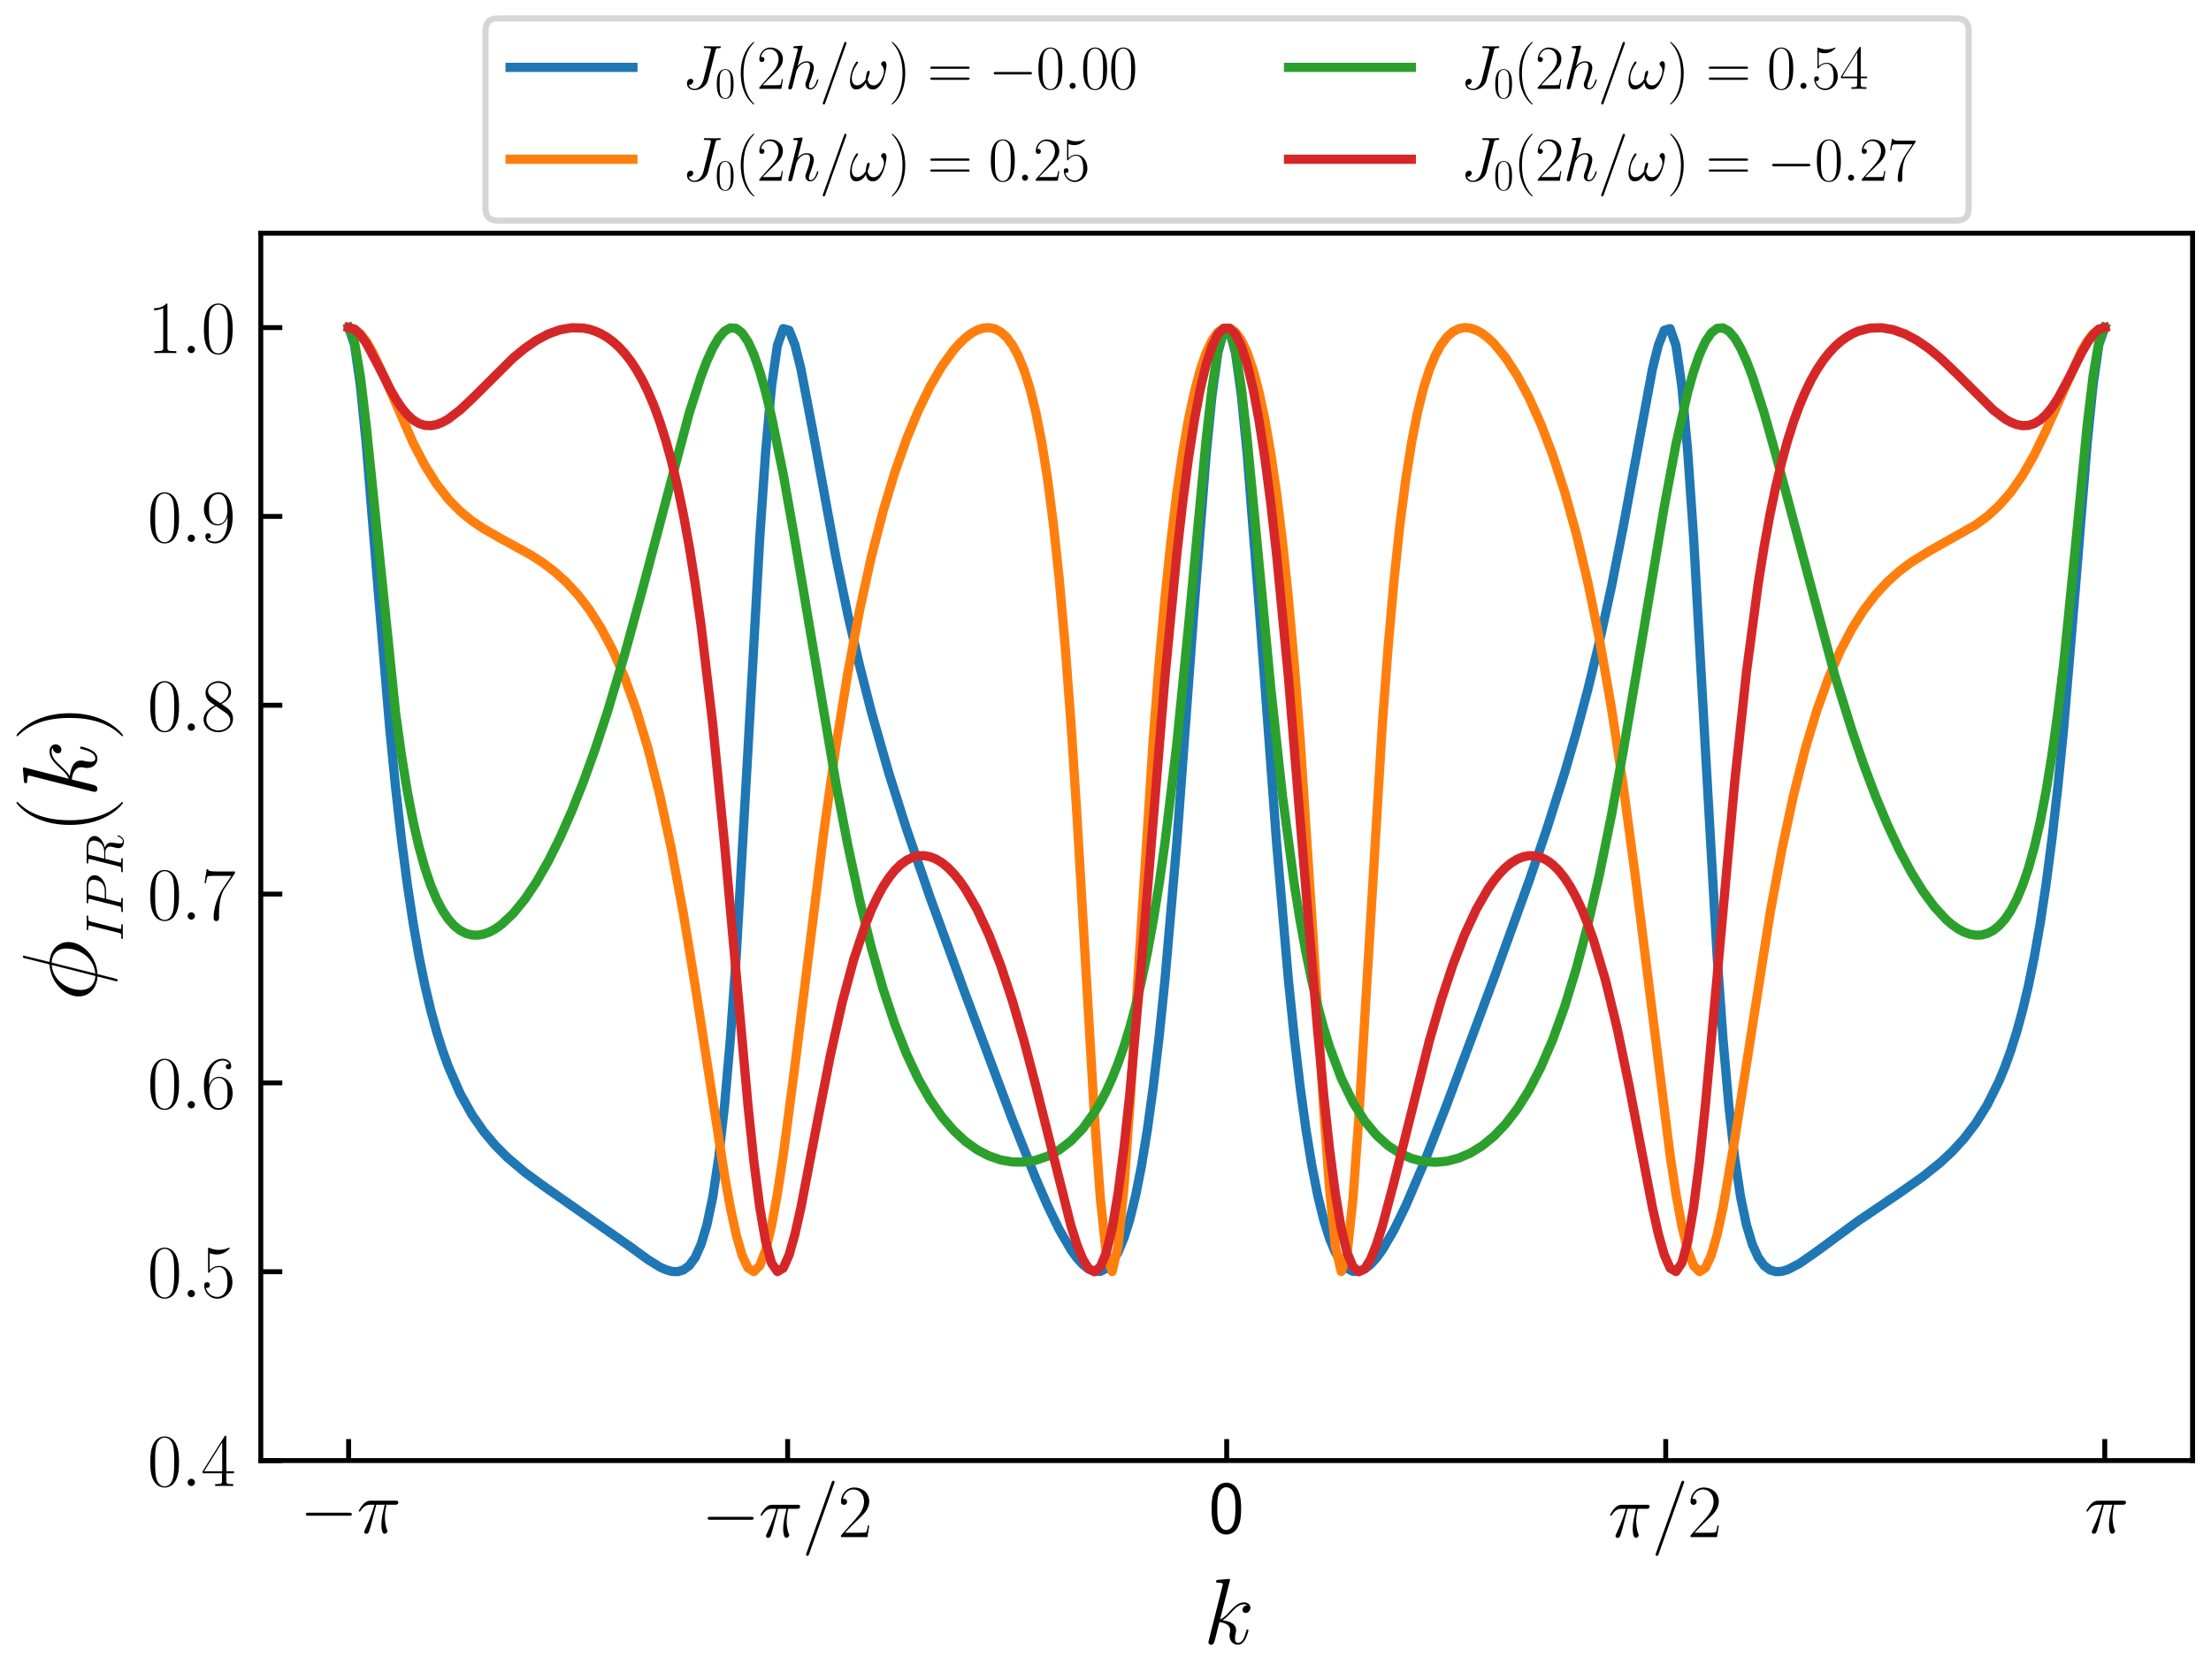 <?xml version="1.0" encoding="utf-8" standalone="no"?>
<!DOCTYPE svg PUBLIC "-//W3C//DTD SVG 1.1//EN"
  "http://www.w3.org/Graphics/SVG/1.1/DTD/svg11.dtd">
<svg xmlns:xlink="http://www.w3.org/1999/xlink" width="360pt" height="273.6pt" viewBox="0 0 360 273.6" xmlns="http://www.w3.org/2000/svg" version="1.1">
 <defs>
  <style type="text/css">*{stroke-linejoin: round; stroke-linecap: butt}</style>
 </defs>
 <g id="figure_1">
  <g id="patch_1">
   <path d="M 0 273.6 
L 360 273.6 
L 360 0 
L 0 0 
z
" style="fill: #ffffff"/>
  </g>
  <g id="axes_1">
   <g id="patch_2">
    <path d="M 42.464 237.861 
L 357 237.861 
L 357 37.976 
L 42.464 37.976 
z
" style="fill: #ffffff"/>
   </g>
   <g id="matplotlib.axis_1">
    <g id="xtick_1">
     <g id="line2d_1">
      <defs>
       <path id="m9e6c0fcd9c" d="M 0 0 
L 0 -3.5 
" style="stroke: #000000; stroke-width: 0.8"/>
      </defs>
      <g>
       <use xlink:href="#m9e6c0fcd9c" x="56.761" y="237.861" style="stroke: #000000; stroke-width: 0.8"/>
      </g>
     </g>
     <g id="text_1">
      <!-- $-\pi$ -->
      <g transform="translate(48.791 249.663) scale(0.12 -0.12)">
       <defs>
        <path id="CMSY10-0" d="M 4218 1472 
C 4326 1472 4442 1472 4442 1600 
C 4442 1728 4326 1728 4218 1728 
L 755 1728 
C 646 1728 531 1728 531 1600 
C 531 1472 646 1472 755 1472 
L 4218 1472 
z
" transform="scale(0.016)"/>
        <path id="CMMI12-19" d="M 1658 2406 
L 2381 2406 
C 2208 1691 2099 1225 2099 715 
C 2099 625 2099 -64 2362 -64 
C 2496 -64 2611 57 2611 166 
C 2611 198 2611 210 2566 306 
C 2394 746 2394 1295 2394 1340 
C 2394 1378 2394 1832 2528 2406 
L 3245 2406 
C 3328 2406 3539 2406 3539 2611 
C 3539 2752 3418 2752 3302 2752 
L 1197 2752 
C 1050 2752 832 2752 538 2438 
C 371 2253 166 1915 166 1876 
C 166 1838 198 1825 237 1825 
C 282 1825 288 1844 320 1883 
C 653 2406 986 2406 1146 2406 
L 1510 2406 
C 1370 1927 1210 1372 685 255 
C 634 153 634 140 634 102 
C 634 -32 749 -64 806 -64 
C 992 -64 1043 102 1120 370 
C 1222 695 1222 708 1286 964 
L 1658 2406 
z
" transform="scale(0.016)"/>
       </defs>
       <use xlink:href="#CMSY10-0" transform="scale(0.996)"/>
       <use xlink:href="#CMMI12-19" transform="translate(77.487 0) scale(0.996)"/>
      </g>
     </g>
    </g>
    <g id="xtick_2">
     <g id="line2d_2">
      <g>
       <use xlink:href="#m9e6c0fcd9c" x="128.246" y="237.861" style="stroke: #000000; stroke-width: 0.8"/>
      </g>
     </g>
     <g id="text_2">
      <!-- $-\pi/2$ -->
      <g transform="translate(114.209 250.327) scale(0.12 -0.12)">
       <defs>
        <path id="CMMI12-3d" d="M 2746 4563 
C 2746 4569 2784 4665 2784 4678 
C 2784 4755 2720 4800 2669 4800 
C 2637 4800 2579 4800 2528 4659 
L 384 -1364 
C 384 -1370 346 -1466 346 -1479 
C 346 -1556 410 -1600 461 -1600 
C 499 -1600 557 -1594 602 -1460 
L 2746 4563 
z
" transform="scale(0.016)"/>
        <path id="CMR17-32" d="M 2669 990 
L 2554 990 
C 2490 537 2438 460 2413 422 
C 2381 371 1920 371 1830 371 
L 602 371 
C 832 620 1280 1073 1824 1596 
C 2214 1966 2669 2400 2669 3033 
C 2669 3788 2067 4224 1395 4224 
C 691 4224 262 3603 262 3027 
C 262 2777 448 2745 525 2745 
C 589 2745 781 2783 781 3007 
C 781 3206 614 3264 525 3264 
C 486 3264 448 3257 422 3244 
C 544 3788 915 4057 1306 4057 
C 1862 4057 2227 3616 2227 3033 
C 2227 2477 1901 1998 1536 1583 
L 262 147 
L 262 0 
L 2515 0 
L 2669 990 
z
" transform="scale(0.016)"/>
       </defs>
       <use xlink:href="#CMSY10-0" transform="scale(0.996)"/>
       <use xlink:href="#CMMI12-19" transform="translate(77.487 0) scale(0.996)"/>
       <use xlink:href="#CMMI12-3d" transform="translate(136.398 0) scale(0.996)"/>
       <use xlink:href="#CMR17-32" transform="translate(185.173 0) scale(0.996)"/>
      </g>
     </g>
    </g>
    <g id="xtick_3">
     <g id="line2d_3">
      <g>
       <use xlink:href="#m9e6c0fcd9c" x="199.732" y="237.861" style="stroke: #000000; stroke-width: 0.8"/>
      </g>
     </g>
     <g id="text_3">
      <!-- 0 -->
      <g transform="translate(196.805 249.663) scale(0.12 -0.12)">
       <defs>
        <path id="CMSS17-30" d="M 2758 2073 
C 2758 2439 2752 3120 2490 3647 
C 2227 4153 1805 4288 1504 4288 
C 1069 4288 698 4031 506 3621 
C 301 3191 243 2748 243 2073 
C 243 1611 262 1046 493 551 
C 755 6 1197 -128 1498 -128 
C 1894 -128 2278 83 2496 525 
C 2720 988 2758 1495 2758 2073 
z
M 1498 262 
C 1011 262 864 821 819 1007 
C 742 1328 730 1636 730 2144 
C 730 2542 730 2992 851 3345 
C 998 3756 1254 3897 1498 3897 
C 1971 3897 2125 3422 2176 3255 
C 2272 2915 2272 2516 2272 2144 
C 2272 1546 2272 262 1498 262 
z
" transform="scale(0.016)"/>
       </defs>
       <use xlink:href="#CMSS17-30" transform="scale(0.996)"/>
      </g>
     </g>
    </g>
    <g id="xtick_4">
     <g id="line2d_4">
      <g>
       <use xlink:href="#m9e6c0fcd9c" x="271.217" y="237.861" style="stroke: #000000; stroke-width: 0.8"/>
      </g>
     </g>
     <g id="text_4">
      <!-- $\pi/2$ -->
      <g transform="translate(261.83 250.327) scale(0.12 -0.12)">
       <use xlink:href="#CMMI12-19" transform="scale(0.996)"/>
       <use xlink:href="#CMMI12-3d" transform="translate(58.911 0) scale(0.996)"/>
       <use xlink:href="#CMR17-32" transform="translate(107.686 0) scale(0.996)"/>
      </g>
     </g>
    </g>
    <g id="xtick_5">
     <g id="line2d_5">
      <g>
       <use xlink:href="#m9e6c0fcd9c" x="342.703" y="237.861" style="stroke: #000000; stroke-width: 0.8"/>
      </g>
     </g>
     <g id="text_5">
      <!-- $\pi$ -->
      <g transform="translate(339.383 249.663) scale(0.12 -0.12)">
       <use xlink:href="#CMMI12-19" transform="scale(0.996)"/>
      </g>
     </g>
    </g>
    <g id="text_6">
     <!-- $k$ -->
     <g transform="translate(195.927 267.694) scale(0.15 -0.15)">
      <defs>
       <path id="CMMI12-6b" d="M 1798 4255 
C 1805 4281 1818 4319 1818 4351 
C 1818 4416 1754 4416 1741 4416 
C 1734 4416 1504 4396 1389 4383 
C 1280 4377 1184 4364 1069 4358 
C 915 4345 870 4339 870 4223 
C 870 4159 934 4159 998 4159 
C 1325 4159 1325 4103 1325 4040 
C 1325 4014 1325 4002 1293 3888 
L 378 250 
C 352 153 352 141 352 102 
C 352 -39 461 -64 525 -64 
C 704 -64 742 76 794 275 
L 1094 1476 
C 1555 1425 1830 1232 1830 924 
C 1830 885 1830 860 1811 763 
C 1786 667 1786 590 1786 558 
C 1786 185 2029 -64 2355 -64 
C 2650 -64 2803 205 2854 295 
C 2989 532 3072 892 3072 917 
C 3072 949 3046 975 3008 975 
C 2950 975 2944 949 2918 847 
C 2829 513 2694 64 2368 64 
C 2240 64 2157 128 2157 372 
C 2157 494 2182 635 2208 731 
C 2234 847 2234 853 2234 930 
C 2234 1309 1894 1521 1306 1598 
C 1536 1739 1766 1989 1856 2086 
C 2221 2495 2470 2687 2765 2687 
C 2912 2687 2950 2655 2995 2624 
C 2758 2598 2669 2431 2669 2303 
C 2669 2150 2790 2099 2880 2099 
C 3053 2099 3206 2246 3206 2451 
C 3206 2634 3059 2816 2771 2816 
C 2419 2816 2131 2579 1677 2067 
C 1613 1989 1376 1746 1139 1656 
L 1798 4255 
z
" transform="scale(0.016)"/>
      </defs>
      <use xlink:href="#CMMI12-6b" transform="scale(0.996)"/>
     </g>
    </g>
   </g>
   <g id="matplotlib.axis_2">
    <g id="ytick_1">
     <g id="line2d_6">
      <defs>
       <path id="mf88e7a6f78" d="M 0 0 
L 3.5 0 
" style="stroke: #000000; stroke-width: 0.8"/>
      </defs>
      <g>
       <use xlink:href="#mf88e7a6f78" x="42.464" y="237.861" style="stroke: #000000; stroke-width: 0.8"/>
      </g>
     </g>
     <g id="text_7">
      <!-- $\mathdefault{0.4}$ -->
      <g transform="translate(24.006 242.012) scale(0.12 -0.12)">
       <defs>
        <path id="CMR17-30" d="M 2688 2038 
C 2688 2430 2682 3099 2413 3613 
C 2176 4063 1798 4224 1466 4224 
C 1158 4224 768 4082 525 3620 
C 269 3137 243 2539 243 2038 
C 243 1671 250 1112 448 623 
C 723 -39 1216 -128 1466 -128 
C 1760 -128 2208 -7 2470 604 
C 2662 1048 2688 1568 2688 2038 
z
M 1466 -26 
C 1056 -26 813 328 723 816 
C 653 1196 653 1749 653 2109 
C 653 2604 653 3015 736 3407 
C 858 3954 1216 4121 1466 4121 
C 1728 4121 2067 3947 2189 3420 
C 2272 3054 2278 2623 2278 2109 
C 2278 1691 2278 1176 2202 797 
C 2067 96 1690 -26 1466 -26 
z
" transform="scale(0.016)"/>
        <path id="CMMI12-3a" d="M 1178 307 
C 1178 492 1024 620 870 620 
C 685 620 557 467 557 313 
C 557 128 710 0 864 0 
C 1050 0 1178 153 1178 307 
z
" transform="scale(0.016)"/>
        <path id="CMR17-34" d="M 2150 4147 
C 2150 4281 2144 4288 2029 4288 
L 128 1254 
L 128 1088 
L 1779 1088 
L 1779 460 
C 1779 230 1766 166 1318 166 
L 1197 166 
L 1197 0 
C 1402 12 1747 12 1965 12 
C 2182 12 2528 12 2733 0 
L 2733 166 
L 2611 166 
C 2163 166 2150 230 2150 460 
L 2150 1088 
L 2803 1088 
L 2803 1254 
L 2150 1254 
L 2150 4147 
z
M 1798 3723 
L 1798 1254 
L 256 1254 
L 1798 3723 
z
" transform="scale(0.016)"/>
       </defs>
       <use xlink:href="#CMR17-30" transform="scale(0.996)"/>
       <use xlink:href="#CMMI12-3a" transform="translate(45.69 0) scale(0.996)"/>
       <use xlink:href="#CMR17-34" transform="translate(72.788 0) scale(0.996)"/>
      </g>
     </g>
    </g>
    <g id="ytick_2">
     <g id="line2d_7">
      <g>
       <use xlink:href="#mf88e7a6f78" x="42.464" y="207.11" style="stroke: #000000; stroke-width: 0.8"/>
      </g>
     </g>
     <g id="text_8">
      <!-- $\mathdefault{0.5}$ -->
      <g transform="translate(24.006 211.261) scale(0.12 -0.12)">
       <defs>
        <path id="CMR17-35" d="M 730 3750 
C 794 3724 1056 3641 1325 3641 
C 1920 3641 2246 3961 2432 4140 
C 2432 4191 2432 4224 2394 4224 
C 2387 4224 2374 4224 2323 4198 
C 2099 4102 1837 4032 1517 4032 
C 1325 4032 1037 4055 723 4191 
C 653 4224 640 4224 634 4224 
C 602 4224 595 4217 595 4090 
L 595 2231 
C 595 2113 595 2080 659 2080 
C 691 2080 704 2093 736 2139 
C 941 2435 1222 2560 1542 2560 
C 1766 2560 2246 2415 2246 1293 
C 2246 1087 2246 716 2054 422 
C 1894 159 1645 25 1370 25 
C 947 25 518 319 403 812 
C 429 806 480 793 506 793 
C 589 793 749 838 749 1036 
C 749 1209 627 1280 506 1280 
C 358 1280 262 1190 262 1011 
C 262 454 704 -128 1382 -128 
C 2042 -128 2669 441 2669 1267 
C 2669 2054 2170 2662 1549 2662 
C 1222 2662 947 2540 730 2304 
L 730 3750 
z
" transform="scale(0.016)"/>
       </defs>
       <use xlink:href="#CMR17-30" transform="scale(0.996)"/>
       <use xlink:href="#CMMI12-3a" transform="translate(45.69 0) scale(0.996)"/>
       <use xlink:href="#CMR17-35" transform="translate(72.788 0) scale(0.996)"/>
      </g>
     </g>
    </g>
    <g id="ytick_3">
     <g id="line2d_8">
      <g>
       <use xlink:href="#mf88e7a6f78" x="42.464" y="176.358" style="stroke: #000000; stroke-width: 0.8"/>
      </g>
     </g>
     <g id="text_9">
      <!-- $\mathdefault{0.6}$ -->
      <g transform="translate(24.006 180.509) scale(0.12 -0.12)">
       <defs>
        <path id="CMR17-36" d="M 678 2198 
C 678 3712 1395 4076 1811 4076 
C 1946 4076 2272 4049 2400 3782 
C 2298 3782 2106 3782 2106 3558 
C 2106 3385 2246 3328 2336 3328 
C 2394 3328 2566 3353 2566 3571 
C 2566 3987 2246 4224 1805 4224 
C 1043 4224 243 3411 243 2011 
C 243 257 966 -128 1478 -128 
C 2099 -128 2688 431 2688 1295 
C 2688 2101 2170 2688 1517 2688 
C 1126 2688 838 2430 678 1979 
L 678 2198 
z
M 1478 25 
C 691 25 691 1212 691 1450 
C 691 1914 909 2585 1504 2585 
C 1613 2585 1926 2585 2138 2140 
C 2253 1889 2253 1624 2253 1302 
C 2253 954 2253 696 2118 438 
C 1978 173 1773 25 1478 25 
z
" transform="scale(0.016)"/>
       </defs>
       <use xlink:href="#CMR17-30" transform="scale(0.996)"/>
       <use xlink:href="#CMMI12-3a" transform="translate(45.69 0) scale(0.996)"/>
       <use xlink:href="#CMR17-36" transform="translate(72.788 0) scale(0.996)"/>
      </g>
     </g>
    </g>
    <g id="ytick_4">
     <g id="line2d_9">
      <g>
       <use xlink:href="#mf88e7a6f78" x="42.464" y="145.607" style="stroke: #000000; stroke-width: 0.8"/>
      </g>
     </g>
     <g id="text_10">
      <!-- $\mathdefault{0.7}$ -->
      <g transform="translate(24.006 149.758) scale(0.12 -0.12)">
       <defs>
        <path id="CMR17-37" d="M 2886 3955 
L 2886 4096 
L 1382 4096 
C 634 4096 621 4166 595 4288 
L 480 4288 
L 294 3104 
L 410 3104 
C 429 3226 474 3552 550 3673 
C 589 3724 1062 3724 1171 3724 
L 2579 3724 
L 1869 2670 
C 1395 1961 1069 1003 1069 166 
C 1069 89 1069 -128 1299 -128 
C 1530 -128 1530 89 1530 172 
L 1530 466 
C 1530 1514 1709 2204 2003 2644 
L 2886 3955 
z
" transform="scale(0.016)"/>
       </defs>
       <use xlink:href="#CMR17-30" transform="scale(0.996)"/>
       <use xlink:href="#CMMI12-3a" transform="translate(45.69 0) scale(0.996)"/>
       <use xlink:href="#CMR17-37" transform="translate(72.788 0) scale(0.996)"/>
      </g>
     </g>
    </g>
    <g id="ytick_5">
     <g id="line2d_10">
      <g>
       <use xlink:href="#mf88e7a6f78" x="42.464" y="114.855" style="stroke: #000000; stroke-width: 0.8"/>
      </g>
     </g>
     <g id="text_11">
      <!-- $\mathdefault{0.8}$ -->
      <g transform="translate(24.006 119.006) scale(0.12 -0.12)">
       <defs>
        <path id="CMR17-38" d="M 1741 2289 
C 2144 2494 2554 2803 2554 3298 
C 2554 3884 1990 4224 1472 4224 
C 890 4224 378 3800 378 3215 
C 378 3054 416 2777 666 2533 
C 730 2469 998 2276 1171 2154 
C 883 2006 211 1652 211 945 
C 211 282 838 -128 1459 -128 
C 2144 -128 2720 366 2720 1022 
C 2720 1607 2330 1877 2074 2051 
L 1741 2289 
z
M 902 2855 
C 851 2887 595 3086 595 3388 
C 595 3781 998 4076 1459 4076 
C 1965 4076 2336 3716 2336 3298 
C 2336 2700 1670 2359 1638 2359 
C 1632 2359 1626 2359 1574 2398 
L 902 2855 
z
M 2080 1536 
C 2176 1466 2483 1253 2483 861 
C 2483 385 2010 25 1472 25 
C 890 25 448 443 448 951 
C 448 1459 838 1884 1280 2083 
L 2080 1536 
z
" transform="scale(0.016)"/>
       </defs>
       <use xlink:href="#CMR17-30" transform="scale(0.996)"/>
       <use xlink:href="#CMMI12-3a" transform="translate(45.69 0) scale(0.996)"/>
       <use xlink:href="#CMR17-38" transform="translate(72.788 0) scale(0.996)"/>
      </g>
     </g>
    </g>
    <g id="ytick_6">
     <g id="line2d_11">
      <g>
       <use xlink:href="#mf88e7a6f78" x="42.464" y="84.104" style="stroke: #000000; stroke-width: 0.8"/>
      </g>
     </g>
     <g id="text_12">
      <!-- $\mathdefault{0.9}$ -->
      <g transform="translate(24.006 88.255) scale(0.12 -0.12)">
       <defs>
        <path id="CMR17-39" d="M 2253 1871 
C 2253 448 1670 25 1190 25 
C 1043 25 685 43 538 281 
C 704 256 826 345 826 505 
C 826 678 685 736 595 736 
C 538 736 365 710 365 492 
C 365 68 742 -128 1203 -128 
C 1939 -128 2688 665 2688 2090 
C 2688 3857 1971 4224 1485 4224 
C 851 4224 243 3664 243 2800 
C 243 2000 762 1408 1414 1408 
C 1952 1408 2189 1910 2253 2122 
L 2253 1871 
z
M 1427 1510 
C 1254 1510 1011 1542 813 1929 
C 678 2181 678 2477 678 2793 
C 678 3174 678 3438 858 3722 
C 947 3857 1114 4076 1485 4076 
C 2240 4076 2240 2909 2240 2651 
C 2240 2193 2035 1510 1427 1510 
z
" transform="scale(0.016)"/>
       </defs>
       <use xlink:href="#CMR17-30" transform="scale(0.996)"/>
       <use xlink:href="#CMMI12-3a" transform="translate(45.69 0) scale(0.996)"/>
       <use xlink:href="#CMR17-39" transform="translate(72.788 0) scale(0.996)"/>
      </g>
     </g>
    </g>
    <g id="ytick_7">
     <g id="line2d_12">
      <g>
       <use xlink:href="#mf88e7a6f78" x="42.464" y="53.352" style="stroke: #000000; stroke-width: 0.8"/>
      </g>
     </g>
     <g id="text_13">
      <!-- $\mathdefault{1.0}$ -->
      <g transform="translate(24.006 57.503) scale(0.12 -0.12)">
       <defs>
        <path id="CMR17-31" d="M 1702 4083 
C 1702 4217 1696 4224 1606 4224 
C 1357 3927 979 3833 621 3820 
C 602 3820 570 3820 563 3808 
C 557 3795 557 3782 557 3648 
C 755 3648 1088 3686 1344 3839 
L 1344 467 
C 1344 243 1331 166 781 166 
L 589 166 
L 589 0 
C 896 6 1216 12 1523 12 
C 1830 12 2150 6 2458 0 
L 2458 166 
L 2266 166 
C 1715 166 1702 236 1702 467 
L 1702 4083 
z
" transform="scale(0.016)"/>
       </defs>
       <use xlink:href="#CMR17-31" transform="scale(0.996)"/>
       <use xlink:href="#CMMI12-3a" transform="translate(45.69 0) scale(0.996)"/>
       <use xlink:href="#CMR17-30" transform="translate(72.788 0) scale(0.996)"/>
      </g>
     </g>
    </g>
    <g id="text_14">
     <!-- $\phi_{{_{{IPR}}}}(k)$ -->
     <g transform="translate(15.687 163.091) rotate(-90) scale(0.17 -0.17)">
      <defs>
       <path id="CMMI12-1e" d="M 2752 4358 
C 2752 4416 2707 4416 2688 4416 
C 2630 4416 2624 4403 2598 4294 
L 2253 2924 
C 2234 2841 2227 2835 2221 2828 
C 2214 2816 2170 2809 2157 2809 
C 1107 2720 301 1863 301 1071 
C 301 387 832 -32 1498 -71 
C 1446 -266 1402 -467 1350 -662 
C 1261 -995 1210 -1204 1210 -1229 
C 1210 -1242 1210 -1280 1274 -1280 
C 1293 -1280 1318 -1280 1331 -1255 
C 1344 -1242 1382 -1089 1408 -1008 
L 1645 -71 
C 2739 -13 3571 875 3571 1673 
C 3571 2313 3085 2771 2374 2816 
L 2752 4358 
z
M 2336 2688 
C 2758 2662 3181 2428 3181 1806 
C 3181 1090 2675 140 1677 64 
L 2336 2688 
z
M 1530 57 
C 1216 76 691 241 691 938 
C 691 1737 1274 2624 2195 2681 
L 1530 57 
z
" transform="scale(0.016)"/>
       <path id="CMMI12-49" d="M 2355 3879 
C 2413 4102 2426 4166 2893 4166 
C 3034 4166 3085 4166 3085 4287 
C 3085 4352 3014 4352 2995 4352 
C 2880 4352 2739 4339 2624 4339 
L 1837 4339 
C 1709 4339 1562 4352 1434 4352 
C 1382 4352 1312 4352 1312 4230 
C 1312 4166 1363 4166 1491 4166 
C 1888 4166 1888 4115 1888 4045 
C 1888 4000 1875 3962 1862 3905 
L 998 472 
C 941 249 928 185 461 185 
C 320 185 262 185 262 64 
C 262 0 326 0 358 0 
C 474 0 614 12 730 12 
L 1517 12 
C 1645 12 1786 0 1914 0 
C 1965 0 2042 0 2042 115 
C 2042 185 2003 185 1862 185 
C 1466 185 1466 236 1466 312 
C 1466 325 1466 357 1491 459 
L 2355 3879 
z
" transform="scale(0.016)"/>
       <path id="CMMI12-50" d="M 1894 2022 
L 2970 2022 
C 3853 2022 4736 2673 4736 3400 
C 4736 3898 4314 4352 3507 4352 
L 1530 4352 
C 1408 4352 1350 4352 1350 4230 
C 1350 4166 1408 4166 1504 4166 
C 1894 4166 1894 4115 1894 4045 
C 1894 4032 1894 3994 1869 3898 
L 1005 471 
C 947 249 934 185 486 185 
C 365 185 301 185 301 70 
C 301 0 358 0 397 0 
C 518 0 646 12 768 12 
L 1517 12 
C 1638 12 1773 0 1894 0 
C 1946 0 2016 0 2016 121 
C 2016 185 1958 185 1862 185 
C 1478 185 1472 230 1472 293 
C 1472 325 1478 369 1485 401 
L 1894 2022 
z
M 2355 3917 
C 2413 4153 2438 4166 2688 4166 
L 3322 4166 
C 3802 4166 4198 4013 4198 3534 
C 4198 3369 4115 2826 3821 2533 
C 3712 2418 3405 2176 2822 2176 
L 1920 2176 
L 2355 3917 
z
" transform="scale(0.016)"/>
       <path id="CMMI12-52" d="M 2355 3917 
C 2413 4153 2438 4166 2688 4166 
L 3149 4166 
C 3699 4166 4109 4000 4109 3503 
C 4109 3177 3942 2240 2656 2240 
L 1933 2240 
L 2355 3917 
z
M 3245 2163 
C 4038 2335 4659 2846 4659 3394 
C 4659 3892 4154 4352 3264 4352 
L 1530 4352 
C 1402 4352 1344 4352 1344 4230 
C 1344 4166 1389 4166 1510 4166 
C 1894 4166 1894 4115 1894 4045 
C 1894 4032 1894 3994 1869 3898 
L 1005 475 
C 947 253 934 190 493 190 
C 346 190 301 190 301 69 
C 301 6 371 6 390 6 
C 506 6 640 19 762 19 
L 1517 19 
C 1632 19 1766 6 1882 6 
C 1933 6 2003 6 2003 126 
C 2003 190 1946 190 1850 190 
C 1459 190 1459 241 1459 304 
C 1459 310 1459 355 1472 405 
L 1901 2112 
L 2669 2112 
C 3277 2112 3392 1731 3392 1522 
C 3392 1426 3328 1179 3283 1014 
C 3213 723 3194 653 3194 532 
C 3194 82 3565 -128 3994 -128 
C 4512 -128 4736 501 4736 589 
C 4736 634 4704 653 4666 653 
C 4614 653 4602 615 4589 564 
C 4435 114 4173 0 4013 0 
C 3853 0 3750 69 3750 355 
C 3750 507 3827 1084 3834 1116 
C 3866 1350 3866 1376 3866 1426 
C 3866 1889 3488 2086 3245 2163 
z
" transform="scale(0.016)"/>
       <path id="CMR17-28" d="M 1958 -1562 
C 1958 -1556 1958 -1543 1939 -1524 
C 1645 -1223 858 -403 858 1596 
C 858 3595 1632 4408 1946 4729 
C 1946 4735 1958 4748 1958 4767 
C 1958 4787 1939 4800 1914 4800 
C 1843 4800 1299 4325 986 3620 
C 666 2909 576 2218 576 1603 
C 576 1141 621 360 1005 -467 
C 1312 -1133 1837 -1600 1914 -1600 
C 1946 -1600 1958 -1588 1958 -1562 
z
" transform="scale(0.016)"/>
       <path id="CMR17-29" d="M 1683 1596 
C 1683 2057 1638 2839 1254 3665 
C 947 4332 422 4800 346 4800 
C 326 4800 301 4793 301 4761 
C 301 4748 307 4742 314 4729 
C 621 4408 1402 3595 1402 1603 
C 1402 -396 627 -1210 314 -1530 
C 307 -1543 301 -1549 301 -1562 
C 301 -1594 326 -1600 346 -1600 
C 416 -1600 960 -1127 1274 -422 
C 1594 289 1683 981 1683 1596 
z
" transform="scale(0.016)"/>
      </defs>
      <use xlink:href="#CMMI12-1e" transform="scale(0.996)"/>
      <use xlink:href="#CMMI12-49" transform="translate(57.734 -25.405) scale(0.498)"/>
      <use xlink:href="#CMMI12-50" transform="translate(83.162 -25.405) scale(0.498)"/>
      <use xlink:href="#CMMI12-52" transform="translate(121.375 -25.405) scale(0.498)"/>
      <use xlink:href="#CMR17-28" transform="translate(159.907 0) scale(0.996)"/>
      <use xlink:href="#CMMI12-6b" transform="translate(195.188 0) scale(0.996)"/>
      <use xlink:href="#CMR17-29" transform="translate(249.267 0) scale(0.996)"/>
     </g>
    </g>
   </g>
   <g id="line2d_13">
    <path d="M 56.761 53.352 
L 57.717 56.112 
L 58.674 62.761 
L 59.63 72.276 
L 61.542 95.795 
L 63.455 118.624 
L 64.411 128.267 
L 65.368 136.728 
L 66.324 144.069 
L 67.28 150.401 
L 68.237 155.849 
L 69.193 160.539 
L 70.149 164.576 
L 71.106 168.062 
L 72.062 171.095 
L 73.018 173.743 
L 74.931 178.107 
L 76.844 181.535 
L 78.756 184.29 
L 80.669 186.56 
L 82.582 188.479 
L 85.451 190.913 
L 88.32 193.023 
L 102.665 203.07 
L 105.534 205.162 
L 107.446 206.339 
L 108.403 206.774 
L 109.359 207.053 
L 110.315 207.1 
L 111.272 206.819 
L 112.228 206.108 
L 113.184 204.798 
L 114.14 202.672 
L 115.097 199.501 
L 116.053 194.957 
L 117.009 188.626 
L 117.966 180.104 
L 118.922 169.162 
L 119.878 155.712 
L 121.791 122.004 
L 123.704 87.616 
L 124.66 73.644 
L 125.616 62.964 
L 126.573 56.289 
L 127.529 53.521 
L 128.485 53.788 
L 129.442 56.194 
L 130.398 60.037 
L 132.311 70.031 
L 136.136 90.856 
L 138.049 100.1 
L 139.961 108.414 
L 141.874 115.917 
L 144.743 125.981 
L 147.612 135.028 
L 151.437 146.138 
L 157.175 161.891 
L 164.826 182.324 
L 168.651 191.942 
L 170.564 196.339 
L 172.476 200.274 
L 174.389 203.553 
L 175.345 204.869 
L 176.302 205.923 
L 177.258 206.67 
L 178.214 207.062 
L 179.171 207.05 
L 180.127 206.57 
L 181.083 205.559 
L 182.04 203.947 
L 182.996 201.654 
L 183.952 198.596 
L 184.909 194.688 
L 185.865 189.841 
L 186.821 183.964 
L 187.778 176.977 
L 188.734 168.832 
L 189.69 159.489 
L 191.603 137.343 
L 194.472 98.439 
L 196.385 74.082 
L 197.341 64.402 
L 198.297 57.457 
L 199.254 53.919 
L 200.21 53.919 
L 201.166 57.457 
L 202.123 64.402 
L 203.079 74.082 
L 204.992 98.439 
L 207.861 137.343 
L 209.773 159.489 
L 210.73 168.832 
L 211.686 176.977 
L 212.642 183.964 
L 213.599 189.841 
L 214.555 194.688 
L 215.511 198.596 
L 216.467 201.654 
L 217.424 203.947 
L 218.38 205.559 
L 219.336 206.57 
L 220.293 207.05 
L 221.249 207.062 
L 222.205 206.67 
L 223.162 205.923 
L 224.118 204.869 
L 225.074 203.553 
L 226.987 200.274 
L 228.9 196.339 
L 231.769 189.619 
L 235.594 179.819 
L 243.245 159.3 
L 248.983 143.431 
L 251.852 135.028 
L 254.721 125.981 
L 256.633 119.412 
L 258.546 112.258 
L 260.459 104.367 
L 262.371 95.597 
L 264.284 85.885 
L 269.065 60.037 
L 270.022 56.194 
L 270.978 53.788 
L 271.934 53.521 
L 272.891 56.289 
L 273.847 62.964 
L 274.803 73.644 
L 275.76 87.616 
L 277.672 122.004 
L 279.585 155.712 
L 280.541 169.162 
L 281.498 180.104 
L 282.454 188.626 
L 283.41 194.957 
L 284.367 199.501 
L 285.323 202.672 
L 286.279 204.798 
L 287.236 206.108 
L 288.192 206.819 
L 289.148 207.1 
L 290.105 207.053 
L 291.061 206.774 
L 292.974 205.789 
L 295.843 203.787 
L 302.537 198.859 
L 309.231 194.334 
L 313.057 191.643 
L 315.926 189.34 
L 317.838 187.556 
L 319.751 185.476 
L 321.663 182.983 
L 323.576 179.92 
L 325.489 176.061 
L 326.445 173.743 
L 327.401 171.095 
L 328.358 168.062 
L 329.314 164.576 
L 330.27 160.539 
L 331.227 155.849 
L 332.183 150.401 
L 333.139 144.069 
L 334.096 136.728 
L 335.052 128.267 
L 336.008 118.624 
L 337.921 95.795 
L 339.834 72.276 
L 340.79 62.761 
L 341.746 56.112 
L 342.703 53.352 
L 342.703 53.352 
" clip-path="url(#pe2975ca98e)" style="fill: none; stroke: #1f77b4; stroke-width: 1.5; stroke-linecap: square"/>
   </g>
   <g id="line2d_14">
    <path d="M 56.761 53.352 
L 57.717 53.58 
L 58.674 54.357 
L 59.63 55.595 
L 60.586 57.208 
L 62.499 61.215 
L 67.28 72.159 
L 69.193 75.82 
L 71.106 78.859 
L 73.018 81.31 
L 74.931 83.263 
L 76.844 84.828 
L 78.756 86.114 
L 81.625 87.743 
L 86.407 90.367 
L 88.32 91.6 
L 90.232 93.039 
L 92.145 94.752 
L 94.058 96.812 
L 95.97 99.3 
L 97.883 102.311 
L 99.796 105.95 
L 101.708 110.343 
L 103.621 115.635 
L 105.534 121.983 
L 107.446 129.55 
L 109.359 138.475 
L 111.272 148.816 
L 113.184 160.475 
L 117.966 191.416 
L 118.922 196.682 
L 119.878 201.111 
L 120.835 204.444 
L 121.791 206.486 
L 122.747 207.094 
L 123.704 206.134 
L 124.66 203.614 
L 125.616 199.671 
L 126.573 194.451 
L 127.529 188.166 
L 129.442 173.492 
L 134.223 134.831 
L 136.136 121.361 
L 138.049 109.565 
L 139.961 99.399 
L 141.874 90.697 
L 143.787 83.265 
L 145.699 76.917 
L 147.612 71.492 
L 149.525 66.864 
L 151.437 62.941 
L 153.35 59.665 
L 155.263 57.021 
L 156.219 55.939 
L 157.175 55.029 
L 158.132 54.298 
L 159.088 53.761 
L 160.044 53.439 
L 161.001 53.356 
L 161.957 53.54 
L 162.913 54.035 
L 163.869 54.887 
L 164.826 56.152 
L 165.782 57.911 
L 166.738 60.248 
L 167.695 63.27 
L 168.651 67.127 
L 169.607 71.975 
L 170.564 77.991 
L 171.52 85.393 
L 172.476 94.404 
L 173.433 105.218 
L 174.389 117.958 
L 175.345 132.74 
L 178.214 182.036 
L 179.171 195.282 
L 180.127 204.208 
L 181.083 207.079 
L 182.04 203.017 
L 182.996 193.475 
L 183.952 180.294 
L 187.778 120.28 
L 188.734 108.043 
L 189.69 97.356 
L 190.647 88.167 
L 191.603 80.353 
L 192.559 73.774 
L 193.516 68.299 
L 194.472 63.821 
L 195.428 60.236 
L 196.385 57.454 
L 197.341 55.421 
L 198.297 54.092 
L 199.254 53.432 
L 200.21 53.432 
L 201.166 54.092 
L 202.123 55.421 
L 203.079 57.454 
L 204.035 60.236 
L 204.992 63.821 
L 205.948 68.299 
L 206.904 73.774 
L 207.861 80.353 
L 208.817 88.167 
L 209.773 97.356 
L 210.73 108.043 
L 211.686 120.28 
L 213.599 149.371 
L 215.511 180.294 
L 216.467 193.475 
L 217.424 203.017 
L 218.38 207.079 
L 219.336 204.208 
L 220.293 195.282 
L 221.249 182.036 
L 225.074 117.958 
L 226.031 105.218 
L 226.987 94.404 
L 227.943 85.393 
L 228.9 77.991 
L 229.856 71.975 
L 230.812 67.127 
L 231.769 63.27 
L 232.725 60.248 
L 233.681 57.911 
L 234.638 56.152 
L 235.594 54.887 
L 236.55 54.035 
L 237.507 53.54 
L 238.463 53.356 
L 239.419 53.439 
L 240.376 53.761 
L 241.332 54.298 
L 242.288 55.029 
L 243.245 55.939 
L 245.157 58.264 
L 247.07 61.224 
L 248.983 64.818 
L 250.895 69.085 
L 252.808 74.098 
L 254.721 79.966 
L 256.633 86.834 
L 258.546 94.877 
L 260.459 104.288 
L 262.371 115.253 
L 264.284 127.888 
L 266.196 142.152 
L 271.934 188.166 
L 272.891 194.451 
L 273.847 199.671 
L 274.803 203.614 
L 275.76 206.134 
L 276.716 207.094 
L 277.672 206.486 
L 278.629 204.444 
L 279.585 201.111 
L 280.541 196.682 
L 282.454 185.574 
L 288.192 148.816 
L 290.105 138.475 
L 292.017 129.55 
L 293.93 121.983 
L 295.843 115.635 
L 297.755 110.343 
L 299.668 105.95 
L 301.581 102.311 
L 303.493 99.3 
L 305.406 96.812 
L 307.319 94.752 
L 309.231 93.039 
L 311.144 91.6 
L 314.013 89.807 
L 321.663 85.499 
L 323.576 84.087 
L 325.489 82.342 
L 327.401 80.153 
L 329.314 77.416 
L 331.227 74.068 
L 333.139 70.114 
L 338.877 57.208 
L 339.834 55.595 
L 340.79 54.357 
L 341.746 53.58 
L 342.703 53.352 
L 342.703 53.352 
" clip-path="url(#pe2975ca98e)" style="fill: none; stroke: #ff7f0e; stroke-width: 1.5; stroke-linecap: square"/>
   </g>
   <g id="line2d_15">
    <path d="M 56.761 53.352 
L 57.717 55.666 
L 58.674 61.274 
L 59.63 69.298 
L 64.411 116.109 
L 65.368 123.007 
L 66.324 128.889 
L 67.28 133.846 
L 68.237 137.986 
L 69.193 141.412 
L 70.149 144.216 
L 71.106 146.482 
L 72.062 148.294 
L 73.018 149.707 
L 73.975 150.771 
L 74.931 151.531 
L 75.887 152.021 
L 76.844 152.268 
L 77.8 152.298 
L 78.756 152.131 
L 79.713 151.781 
L 80.669 151.263 
L 81.625 150.587 
L 83.538 148.795 
L 85.451 146.456 
L 87.363 143.601 
L 89.276 140.249 
L 91.189 136.407 
L 93.101 132.076 
L 95.014 127.255 
L 96.927 121.943 
L 98.839 116.145 
L 101.708 106.577 
L 104.577 96.104 
L 112.228 67.238 
L 114.14 61.288 
L 115.097 58.788 
L 116.053 56.687 
L 117.009 55.048 
L 117.966 53.935 
L 118.922 53.398 
L 119.878 53.481 
L 120.835 54.223 
L 121.791 55.642 
L 122.747 57.733 
L 123.704 60.488 
L 124.66 63.875 
L 125.616 67.836 
L 127.529 77.23 
L 129.442 88.04 
L 136.136 127.729 
L 138.049 137.665 
L 139.961 146.546 
L 141.874 154.335 
L 143.787 161.065 
L 145.699 166.809 
L 147.612 171.662 
L 149.525 175.725 
L 151.437 179.094 
L 153.35 181.859 
L 155.263 184.096 
L 157.175 185.872 
L 159.088 187.239 
L 161.001 188.237 
L 162.913 188.896 
L 164.826 189.233 
L 166.738 189.253 
L 168.651 188.95 
L 170.564 188.301 
L 172.476 187.269 
L 174.389 185.794 
L 176.302 183.792 
L 178.214 181.143 
L 179.171 179.528 
L 180.127 177.684 
L 181.083 175.581 
L 182.04 173.187 
L 182.996 170.458 
L 183.952 167.346 
L 184.909 163.801 
L 185.865 159.758 
L 186.821 155.15 
L 187.778 149.906 
L 188.734 143.953 
L 189.69 137.217 
L 191.603 121.226 
L 193.516 102.01 
L 196.385 71.596 
L 197.341 63.204 
L 198.297 57.07 
L 199.254 53.931 
L 200.21 53.931 
L 201.166 57.07 
L 202.123 63.204 
L 203.079 71.596 
L 204.992 91.66 
L 206.904 111.985 
L 208.817 129.641 
L 210.73 143.953 
L 211.686 149.906 
L 212.642 155.15 
L 213.599 159.758 
L 214.555 163.801 
L 215.511 167.346 
L 216.467 170.458 
L 218.38 175.581 
L 220.293 179.528 
L 222.205 182.557 
L 224.118 184.865 
L 226.031 186.591 
L 227.943 187.836 
L 229.856 188.671 
L 231.769 189.143 
L 233.681 189.283 
L 235.594 189.104 
L 237.507 188.608 
L 239.419 187.782 
L 241.332 186.604 
L 243.245 185.038 
L 245.157 183.039 
L 247.07 180.547 
L 248.983 177.49 
L 250.895 173.786 
L 252.808 169.341 
L 254.721 164.055 
L 256.633 157.829 
L 258.546 150.577 
L 260.459 142.24 
L 262.371 132.822 
L 264.284 122.409 
L 267.153 105.419 
L 270.978 82.502 
L 272.891 72.312 
L 274.803 63.875 
L 275.76 60.488 
L 276.716 57.733 
L 277.672 55.642 
L 278.629 54.223 
L 279.585 53.481 
L 280.541 53.398 
L 281.498 53.935 
L 282.454 55.048 
L 283.41 56.687 
L 284.367 58.788 
L 285.323 61.288 
L 287.236 67.238 
L 289.148 74.058 
L 298.712 109.878 
L 301.581 119.104 
L 303.493 124.66 
L 305.406 129.727 
L 307.319 134.303 
L 309.231 138.389 
L 311.144 141.987 
L 313.057 145.092 
L 314.969 147.691 
L 316.882 149.762 
L 317.838 150.587 
L 318.794 151.263 
L 319.751 151.781 
L 320.707 152.131 
L 321.663 152.298 
L 322.62 152.268 
L 323.576 152.021 
L 324.532 151.531 
L 325.489 150.771 
L 326.445 149.707 
L 327.401 148.294 
L 328.358 146.482 
L 329.314 144.216 
L 330.27 141.412 
L 331.227 137.986 
L 332.183 133.846 
L 333.139 128.889 
L 334.096 123.007 
L 335.052 116.109 
L 336.008 108.151 
L 337.921 89.087 
L 339.834 69.298 
L 340.79 61.274 
L 341.746 55.666 
L 342.703 53.352 
L 342.703 53.352 
" clip-path="url(#pe2975ca98e)" style="fill: none; stroke: #2ca02c; stroke-width: 1.5; stroke-linecap: square"/>
   </g>
   <g id="line2d_16">
    <path d="M 56.761 53.352 
L 57.717 53.622 
L 58.674 54.511 
L 59.63 55.875 
L 61.542 59.46 
L 63.455 63.242 
L 64.411 64.923 
L 65.368 66.372 
L 66.324 67.534 
L 67.28 68.399 
L 68.237 68.976 
L 69.193 69.275 
L 70.149 69.32 
L 71.106 69.14 
L 72.062 68.764 
L 73.018 68.222 
L 74.931 66.757 
L 76.844 64.959 
L 83.538 58.305 
L 85.451 56.728 
L 87.363 55.412 
L 89.276 54.394 
L 91.189 53.706 
L 93.101 53.376 
L 95.014 53.439 
L 95.97 53.63 
L 96.927 53.937 
L 97.883 54.366 
L 98.839 54.927 
L 99.796 55.633 
L 100.752 56.494 
L 101.708 57.53 
L 102.665 58.757 
L 103.621 60.199 
L 104.577 61.882 
L 105.534 63.839 
L 106.49 66.103 
L 107.446 68.72 
L 108.403 71.739 
L 109.359 75.215 
L 110.315 79.209 
L 111.272 83.795 
L 112.228 89.043 
L 113.184 95.024 
L 114.14 101.804 
L 116.053 117.958 
L 117.966 137.421 
L 121.791 180.04 
L 122.747 189.151 
L 123.704 196.629 
L 124.66 202.171 
L 125.616 205.682 
L 126.573 207.082 
L 127.529 206.519 
L 128.485 204.36 
L 129.442 200.978 
L 130.398 196.718 
L 133.267 181.734 
L 135.18 171.987 
L 137.092 163.418 
L 139.005 156.267 
L 140.918 150.54 
L 141.874 148.181 
L 142.83 146.138 
L 143.787 144.393 
L 144.743 142.931 
L 145.699 141.737 
L 146.656 140.796 
L 147.612 140.097 
L 148.568 139.63 
L 149.525 139.384 
L 150.481 139.352 
L 151.437 139.529 
L 152.394 139.908 
L 153.35 140.487 
L 154.306 141.263 
L 155.263 142.235 
L 156.219 143.402 
L 157.175 144.766 
L 159.088 148.086 
L 161.001 152.213 
L 162.913 157.163 
L 164.826 162.945 
L 166.738 169.528 
L 168.651 176.823 
L 174.389 199.677 
L 175.345 202.687 
L 176.302 205.077 
L 177.258 206.625 
L 178.214 207.102 
L 179.171 206.289 
L 180.127 204.005 
L 181.083 200.074 
L 182.04 194.391 
L 182.996 187.05 
L 183.952 178.177 
L 185.865 156.782 
L 189.69 110.2 
L 191.603 90.328 
L 192.559 81.906 
L 193.516 74.609 
L 194.472 68.434 
L 195.428 63.357 
L 196.385 59.355 
L 197.341 56.395 
L 198.297 54.443 
L 199.254 53.47 
L 200.21 53.47 
L 201.166 54.443 
L 202.123 56.395 
L 203.079 59.355 
L 204.035 63.357 
L 204.992 68.434 
L 205.948 74.609 
L 206.904 81.906 
L 207.861 90.328 
L 209.773 110.2 
L 212.642 145.042 
L 214.555 167.963 
L 215.511 178.177 
L 216.467 187.05 
L 217.424 194.391 
L 218.38 200.074 
L 219.336 204.005 
L 220.293 206.289 
L 221.249 207.102 
L 222.205 206.625 
L 223.162 205.077 
L 224.118 202.687 
L 225.074 199.677 
L 226.987 192.472 
L 232.725 169.528 
L 234.638 162.945 
L 236.55 157.163 
L 238.463 152.213 
L 240.376 148.086 
L 242.288 144.766 
L 243.245 143.402 
L 244.201 142.235 
L 245.157 141.263 
L 246.114 140.487 
L 247.07 139.908 
L 248.026 139.529 
L 248.983 139.352 
L 249.939 139.384 
L 250.895 139.63 
L 251.852 140.097 
L 252.808 140.796 
L 253.764 141.737 
L 254.721 142.931 
L 255.677 144.393 
L 256.633 146.138 
L 257.59 148.181 
L 258.546 150.54 
L 259.502 153.23 
L 261.415 159.659 
L 263.328 167.535 
L 265.24 176.746 
L 269.065 196.718 
L 270.022 200.978 
L 270.978 204.36 
L 271.934 206.519 
L 272.891 207.082 
L 273.847 205.682 
L 274.803 202.171 
L 275.76 196.629 
L 276.716 189.151 
L 277.672 180.04 
L 279.585 159.028 
L 282.454 127.3 
L 284.367 109.446 
L 286.279 95.024 
L 287.236 89.043 
L 288.192 83.795 
L 289.148 79.209 
L 290.105 75.215 
L 291.061 71.739 
L 292.017 68.72 
L 292.974 66.103 
L 293.93 63.839 
L 294.886 61.882 
L 295.843 60.199 
L 296.799 58.757 
L 297.755 57.53 
L 298.712 56.494 
L 299.668 55.633 
L 300.624 54.927 
L 301.581 54.366 
L 302.537 53.937 
L 304.45 53.439 
L 306.362 53.376 
L 308.275 53.706 
L 310.188 54.394 
L 312.1 55.412 
L 314.013 56.728 
L 315.926 58.305 
L 318.794 61.044 
L 324.532 66.757 
L 326.445 68.222 
L 327.401 68.764 
L 328.358 69.14 
L 329.314 69.32 
L 330.27 69.275 
L 331.227 68.976 
L 332.183 68.399 
L 333.139 67.534 
L 334.096 66.372 
L 335.052 64.923 
L 336.965 61.394 
L 338.877 57.573 
L 339.834 55.875 
L 340.79 54.511 
L 341.746 53.622 
L 342.703 53.352 
L 342.703 53.352 
" clip-path="url(#pe2975ca98e)" style="fill: none; stroke: #d62728; stroke-width: 1.5; stroke-linecap: square"/>
   </g>
   <g id="patch_3">
    <path d="M 42.464 237.861 
L 42.464 37.976 
" style="fill: none; stroke: #000000; stroke-width: 0.8; stroke-linejoin: miter; stroke-linecap: square"/>
   </g>
   <g id="patch_4">
    <path d="M 357 237.861 
L 357 37.976 
" style="fill: none; stroke: #000000; stroke-width: 0.8; stroke-linejoin: miter; stroke-linecap: square"/>
   </g>
   <g id="patch_5">
    <path d="M 42.464 237.861 
L 357 237.861 
" style="fill: none; stroke: #000000; stroke-width: 0.8; stroke-linejoin: miter; stroke-linecap: square"/>
   </g>
   <g id="patch_6">
    <path d="M 42.464 37.976 
L 357 37.976 
" style="fill: none; stroke: #000000; stroke-width: 0.8; stroke-linejoin: miter; stroke-linecap: square"/>
   </g>
   <g id="legend_1">
    <g id="patch_7">
     <path d="M 81.051 35.925 
L 318.546 35.925 
Q 320.546 35.925 320.546 33.925 
L 320.546 4.999 
Q 320.546 2.999 318.546 2.999 
L 81.051 2.999 
Q 79.051 2.999 79.051 4.999 
L 79.051 33.925 
Q 79.051 35.925 81.051 35.925 
z
" style="fill: #ffffff; opacity: 0.8; stroke: #cccccc; stroke-linejoin: miter"/>
    </g>
    <g id="line2d_17">
     <path d="M 83.051 10.971 
L 93.051 10.971 
L 103.051 10.971 
" style="fill: none; stroke: #1f77b4; stroke-width: 1.5; stroke-linecap: square"/>
    </g>
    <g id="text_15">
     <!-- $J_0(2h/\omega)=-0.00$ -->
     <g transform="translate(111.051 14.471) scale(0.1 -0.1)">
      <defs>
       <path id="CMMI12-4a" d="M 3418 3911 
C 3469 4102 3482 4166 3795 4166 
C 3898 4166 3962 4166 3962 4281 
C 3962 4352 3904 4352 3878 4352 
C 3770 4352 3648 4339 3533 4339 
L 3181 4339 
C 2912 4339 2630 4352 2362 4352 
C 2304 4352 2227 4352 2227 4236 
C 2227 4172 2278 4172 2278 4166 
L 2438 4166 
C 2950 4166 2950 4115 2950 4019 
C 2950 4013 2950 3968 2925 3866 
L 2189 953 
C 2022 304 1594 0 1286 0 
C 1069 0 762 99 685 428 
C 710 422 742 415 768 415 
C 979 415 1146 601 1146 787 
C 1146 889 1082 1024 890 1024 
C 774 1024 506 959 506 543 
C 506 149 838 -128 1299 -128 
C 1882 -128 2509 304 2662 908 
L 3418 3911 
z
" transform="scale(0.016)"/>
       <path id="CMMI12-68" d="M 1798 4255 
C 1805 4281 1818 4319 1818 4351 
C 1818 4416 1754 4416 1741 4416 
C 1734 4416 1421 4390 1389 4383 
C 1280 4377 1184 4364 1069 4358 
C 909 4345 864 4339 864 4223 
C 864 4159 915 4159 1005 4159 
C 1318 4159 1325 4103 1325 4040 
C 1325 4002 1312 3951 1306 3932 
L 378 249 
C 352 153 352 140 352 102 
C 352 -39 461 -64 525 -64 
C 634 -64 717 19 749 89 
L 1037 1245 
C 1069 1385 1107 1519 1139 1660 
C 1210 1928 1210 1934 1331 2119 
C 1453 2305 1741 2687 2234 2687 
C 2490 2687 2579 2496 2579 2241 
C 2579 1883 2330 1187 2189 804 
C 2131 651 2099 568 2099 453 
C 2099 166 2298 -64 2605 -64 
C 3200 -64 3424 874 3424 913 
C 3424 945 3398 970 3360 970 
C 3302 970 3296 951 3264 842 
C 3117 332 2880 64 2624 64 
C 2560 64 2458 70 2458 274 
C 2458 440 2534 645 2560 715 
C 2675 1021 2963 1775 2963 2145 
C 2963 2528 2739 2816 2253 2816 
C 1888 2816 1568 2643 1306 2311 
L 1798 4255 
z
" transform="scale(0.016)"/>
       <path id="CMMI12-21" d="M 3802 2406 
C 3802 2592 3750 2828 3526 2828 
C 3398 2828 3251 2668 3251 2540 
C 3251 2483 3277 2444 3328 2387 
C 3424 2278 3546 2105 3546 1804 
C 3546 1574 3405 1209 3302 1011 
C 3123 659 2829 358 2496 358 
C 2093 358 1939 614 1869 972 
C 1939 1139 2086 1555 2086 1721 
C 2086 1792 2061 1849 1978 1849 
C 1933 1849 1882 1824 1850 1772 
C 1760 1632 1677 1126 1683 992 
C 1562 755 1216 358 806 358 
C 378 358 262 736 262 1100 
C 262 1766 678 2348 794 2508 
C 858 2604 902 2668 902 2681 
C 902 2726 877 2796 819 2796 
C 717 2796 685 2713 634 2636 
C 307 2131 77 1420 77 806 
C 77 409 224 -64 704 -64 
C 1235 -64 1568 390 1702 633 
C 1754 275 1946 -64 2413 -64 
C 2899 -64 3206 364 3437 883 
C 3603 1254 3802 2054 3802 2406 
z
" transform="scale(0.016)"/>
       <path id="CMR17-3d" d="M 4115 2048 
C 4211 2048 4307 2048 4307 2156 
C 4307 2272 4198 2272 4090 2272 
L 512 2272 
C 403 2272 294 2272 294 2156 
C 294 2048 390 2048 486 2048 
L 4115 2048 
z
M 4090 927 
C 4198 927 4307 927 4307 1043 
C 4307 1152 4211 1152 4115 1152 
L 486 1152 
C 390 1152 294 1152 294 1043 
C 294 927 403 927 512 927 
L 4090 927 
z
" transform="scale(0.016)"/>
      </defs>
      <use xlink:href="#CMMI12-4a" transform="scale(0.996)"/>
      <use xlink:href="#CMR17-30" transform="translate(53.918 -14.944) scale(0.697)"/>
      <use xlink:href="#CMR17-28" transform="translate(86.399 0) scale(0.996)"/>
      <use xlink:href="#CMR17-32" transform="translate(121.68 0) scale(0.996)"/>
      <use xlink:href="#CMMI12-68" transform="translate(167.371 0) scale(0.996)"/>
      <use xlink:href="#CMMI12-3d" transform="translate(223.525 0) scale(0.996)"/>
      <use xlink:href="#CMMI12-21" transform="translate(272.3 0) scale(0.996)"/>
      <use xlink:href="#CMR17-29" transform="translate(336.618 0) scale(0.996)"/>
      <use xlink:href="#CMR17-3d" transform="translate(399.573 0) scale(0.996)"/>
      <use xlink:href="#CMSY10-0" transform="translate(498.962 0) scale(0.996)"/>
      <use xlink:href="#CMR17-30" transform="translate(576.449 0) scale(0.996)"/>
      <use xlink:href="#CMMI12-3a" transform="translate(622.14 0) scale(0.996)"/>
      <use xlink:href="#CMR17-30" transform="translate(649.237 0) scale(0.996)"/>
      <use xlink:href="#CMR17-30" transform="translate(694.928 0) scale(0.996)"/>
     </g>
    </g>
    <g id="line2d_18">
     <path d="M 83.051 25.934 
L 93.051 25.934 
L 103.051 25.934 
" style="fill: none; stroke: #ff7f0e; stroke-width: 1.5; stroke-linecap: square"/>
    </g>
    <g id="text_16">
     <!-- $J_0(2h/\omega)=0.25$ -->
     <g transform="translate(111.051 29.434) scale(0.1 -0.1)">
      <use xlink:href="#CMMI12-4a" transform="scale(0.996)"/>
      <use xlink:href="#CMR17-30" transform="translate(53.918 -14.944) scale(0.697)"/>
      <use xlink:href="#CMR17-28" transform="translate(86.399 0) scale(0.996)"/>
      <use xlink:href="#CMR17-32" transform="translate(121.68 0) scale(0.996)"/>
      <use xlink:href="#CMMI12-68" transform="translate(167.371 0) scale(0.996)"/>
      <use xlink:href="#CMMI12-3d" transform="translate(223.525 0) scale(0.996)"/>
      <use xlink:href="#CMMI12-21" transform="translate(272.3 0) scale(0.996)"/>
      <use xlink:href="#CMR17-29" transform="translate(336.618 0) scale(0.996)"/>
      <use xlink:href="#CMR17-3d" transform="translate(399.573 0) scale(0.996)"/>
      <use xlink:href="#CMR17-30" transform="translate(498.962 0) scale(0.996)"/>
      <use xlink:href="#CMMI12-3a" transform="translate(544.652 0) scale(0.996)"/>
      <use xlink:href="#CMR17-32" transform="translate(571.75 0) scale(0.996)"/>
      <use xlink:href="#CMR17-35" transform="translate(617.44 0) scale(0.996)"/>
     </g>
    </g>
    <g id="line2d_19">
     <path d="M 209.799 10.971 
L 219.799 10.971 
L 229.799 10.971 
" style="fill: none; stroke: #2ca02c; stroke-width: 1.5; stroke-linecap: square"/>
    </g>
    <g id="text_17">
     <!-- $J_0(2h/\omega)=0.54$ -->
     <g transform="translate(237.799 14.471) scale(0.1 -0.1)">
      <use xlink:href="#CMMI12-4a" transform="scale(0.996)"/>
      <use xlink:href="#CMR17-30" transform="translate(53.918 -14.944) scale(0.697)"/>
      <use xlink:href="#CMR17-28" transform="translate(86.399 0) scale(0.996)"/>
      <use xlink:href="#CMR17-32" transform="translate(121.68 0) scale(0.996)"/>
      <use xlink:href="#CMMI12-68" transform="translate(167.371 0) scale(0.996)"/>
      <use xlink:href="#CMMI12-3d" transform="translate(223.525 0) scale(0.996)"/>
      <use xlink:href="#CMMI12-21" transform="translate(272.3 0) scale(0.996)"/>
      <use xlink:href="#CMR17-29" transform="translate(336.618 0) scale(0.996)"/>
      <use xlink:href="#CMR17-3d" transform="translate(399.573 0) scale(0.996)"/>
      <use xlink:href="#CMR17-30" transform="translate(498.962 0) scale(0.996)"/>
      <use xlink:href="#CMMI12-3a" transform="translate(544.652 0) scale(0.996)"/>
      <use xlink:href="#CMR17-35" transform="translate(571.75 0) scale(0.996)"/>
      <use xlink:href="#CMR17-34" transform="translate(617.44 0) scale(0.996)"/>
     </g>
    </g>
    <g id="line2d_20">
     <path d="M 209.799 25.934 
L 219.799 25.934 
L 229.799 25.934 
" style="fill: none; stroke: #d62728; stroke-width: 1.5; stroke-linecap: square"/>
    </g>
    <g id="text_18">
     <!-- $J_0(2h/\omega)=-0.27$ -->
     <g transform="translate(237.799 29.434) scale(0.1 -0.1)">
      <use xlink:href="#CMMI12-4a" transform="scale(0.996)"/>
      <use xlink:href="#CMR17-30" transform="translate(53.918 -14.944) scale(0.697)"/>
      <use xlink:href="#CMR17-28" transform="translate(86.399 0) scale(0.996)"/>
      <use xlink:href="#CMR17-32" transform="translate(121.68 0) scale(0.996)"/>
      <use xlink:href="#CMMI12-68" transform="translate(167.371 0) scale(0.996)"/>
      <use xlink:href="#CMMI12-3d" transform="translate(223.525 0) scale(0.996)"/>
      <use xlink:href="#CMMI12-21" transform="translate(272.3 0) scale(0.996)"/>
      <use xlink:href="#CMR17-29" transform="translate(336.618 0) scale(0.996)"/>
      <use xlink:href="#CMR17-3d" transform="translate(399.573 0) scale(0.996)"/>
      <use xlink:href="#CMSY10-0" transform="translate(498.962 0) scale(0.996)"/>
      <use xlink:href="#CMR17-30" transform="translate(576.449 0) scale(0.996)"/>
      <use xlink:href="#CMMI12-3a" transform="translate(622.14 0) scale(0.996)"/>
      <use xlink:href="#CMR17-32" transform="translate(649.237 0) scale(0.996)"/>
      <use xlink:href="#CMR17-37" transform="translate(694.928 0) scale(0.996)"/>
     </g>
    </g>
   </g>
  </g>
 </g>
 <defs>
  <clipPath id="pe2975ca98e">
   <rect x="42.464" y="37.976" width="314.536" height="199.885"/>
  </clipPath>
 </defs>
</svg>
